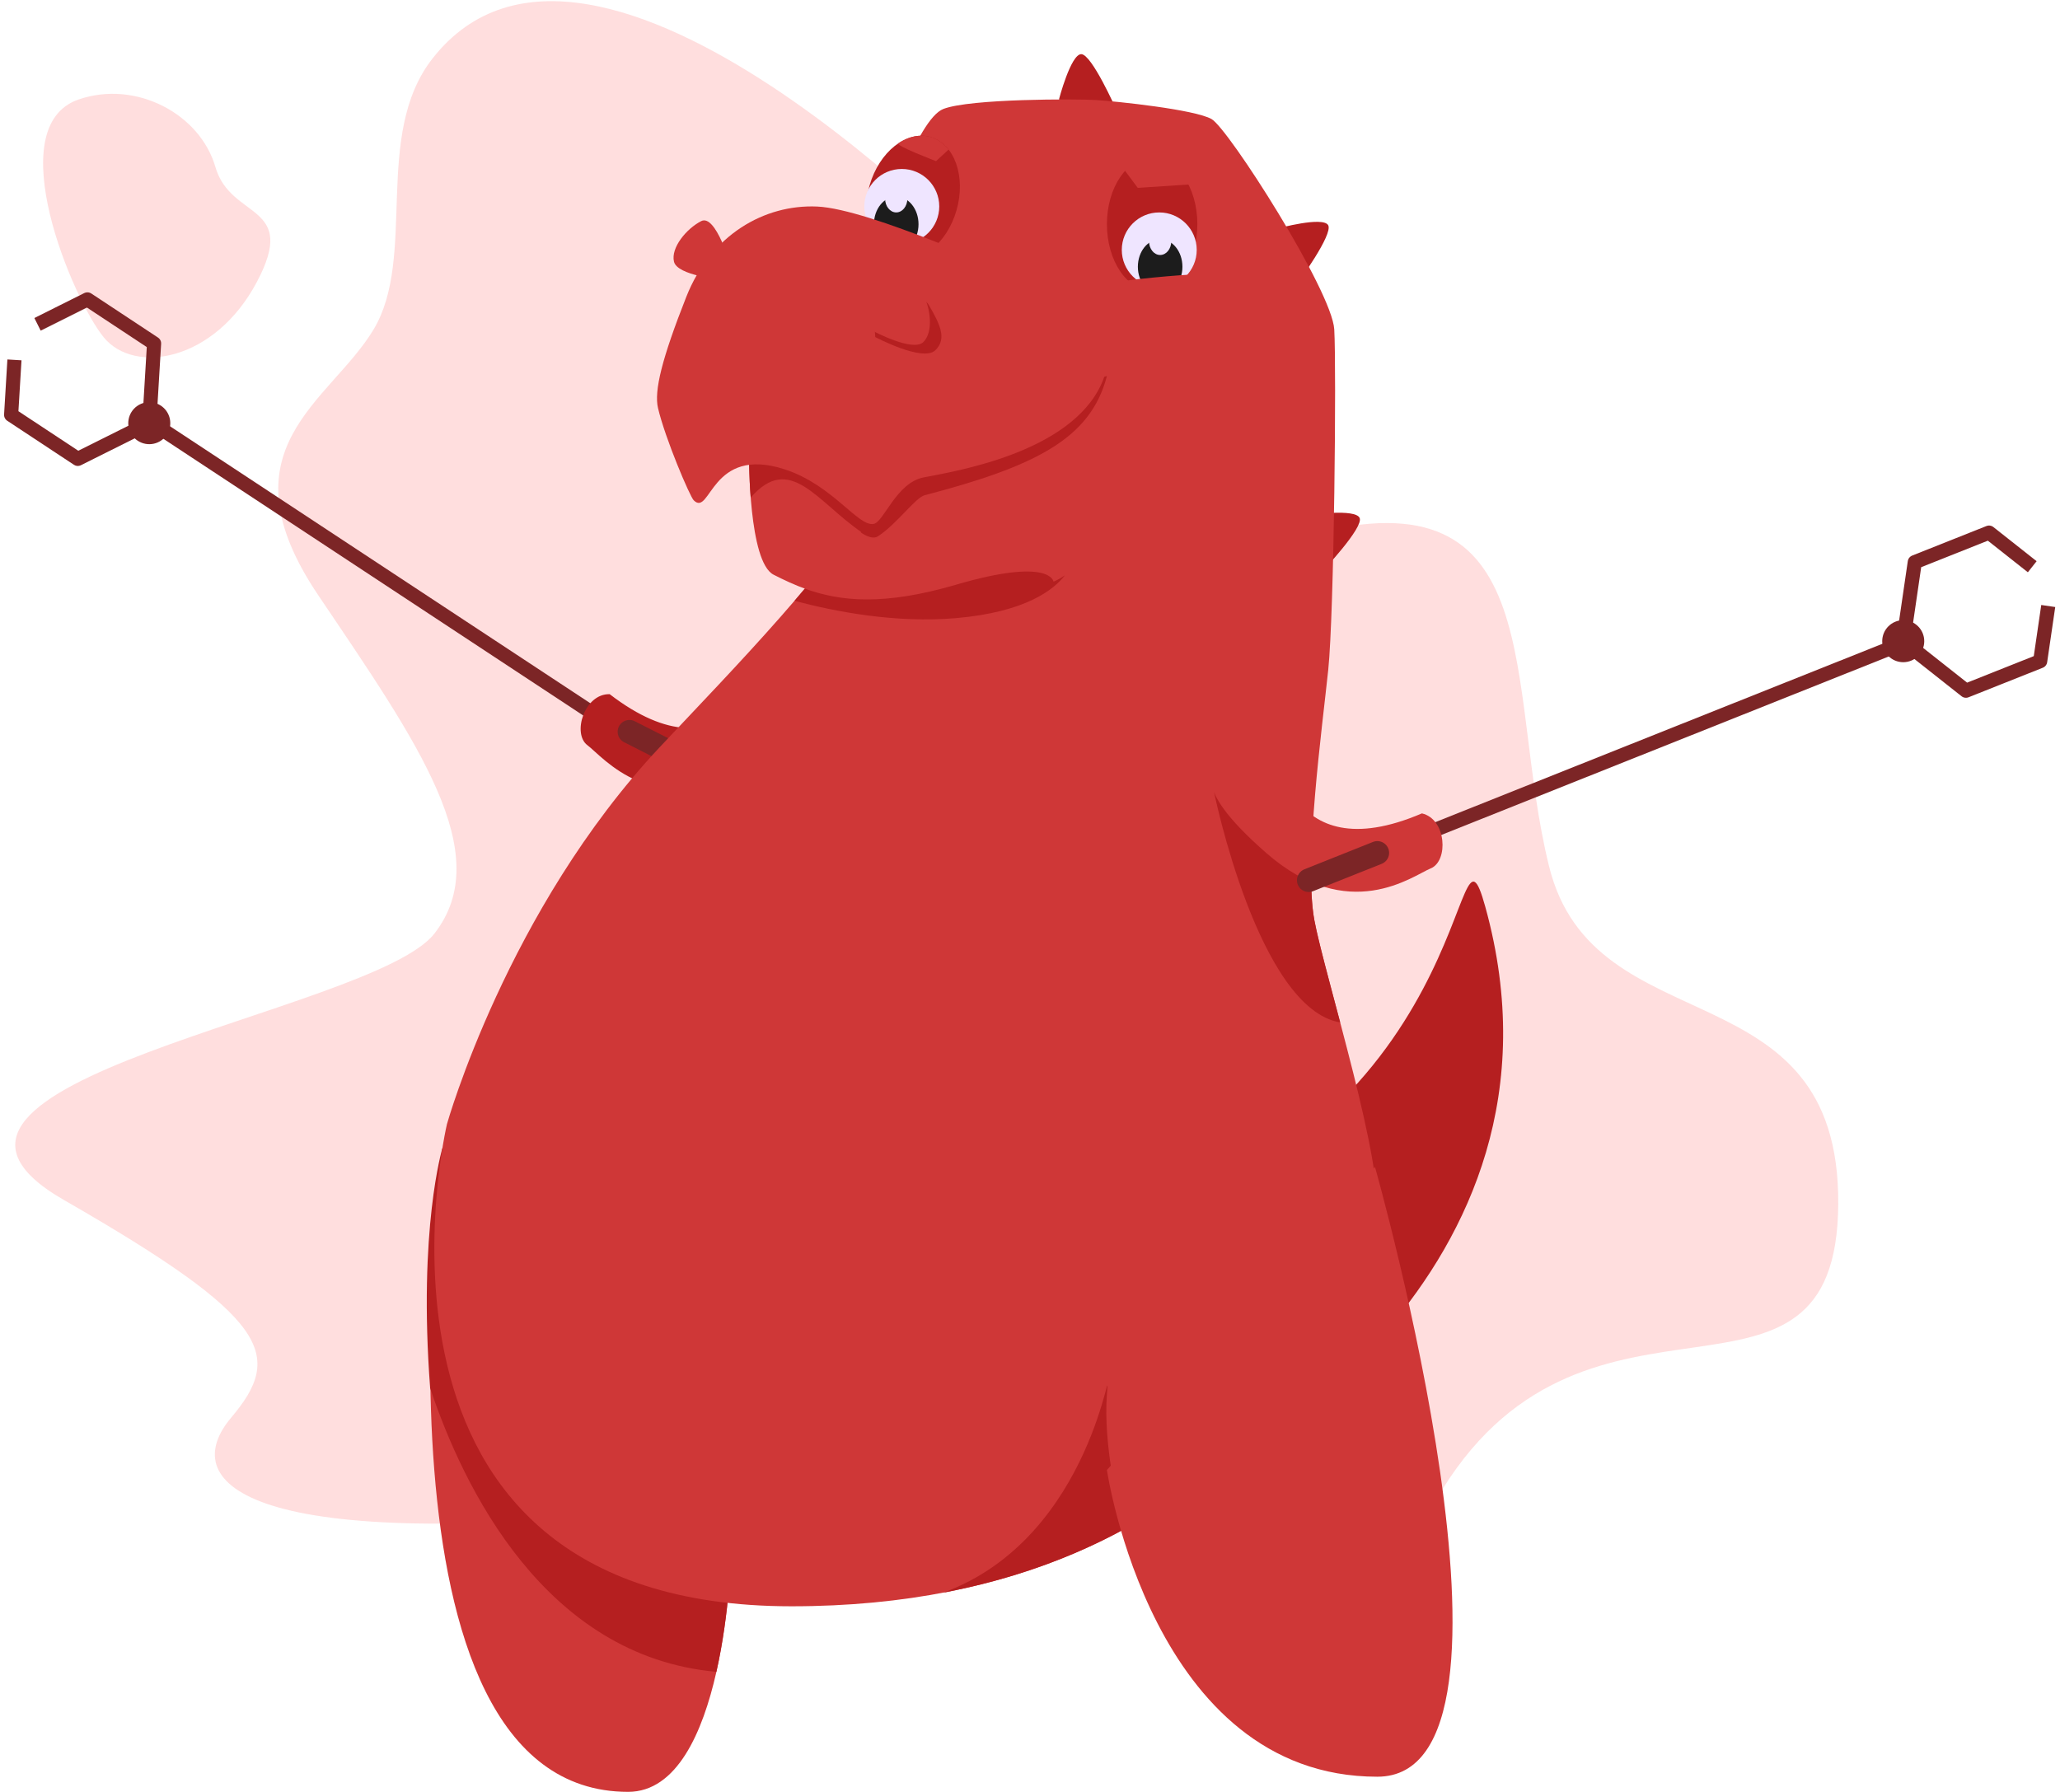 <svg width="385px" height="335px" viewBox="0 0 385 335" version="1.1" xmlns="http://www.w3.org/2000/svg" xmlns:xlink="http://www.w3.org/1999/xlink">
    <!-- Generator: Sketch 48.2 (47327) - http://www.bohemiancoding.com/sketch -->
    <desc>Created with Sketch.</desc>
    <defs></defs>
    <g id="All" stroke="none" stroke-width="1" fill="none" fill-rule="evenodd">
        <g id="Home" transform="translate(-877, -2211)">
            <g id="Group-9" transform="translate(879, 2211)">
                <g id="Page-1">
                    <path d="M12.696,18.591 C-2.102,23.67 11.639,56.035 17.393,63.056 C23.147,70.075 38.116,67.541 45.99,52.733 C53.863,37.926 41.132,41.161 38.261,31.226 C35.39,21.288 23.424,14.909 12.696,18.591 Z" id="Fill-1" fill="#FFDEDE"></path>
                    <path d="M182.701,50.041 C182.701,50.041 108.959,-27.594 78.815,10.961 C67.632,25.262 75.991,47.993 67.813,61.598 C59.635,75.202 38.96,83.798 57.507,111.3 C76.053,138.802 90.822,159.599 79.177,174.511 C67.532,189.423 -28.699,202.111 9.953,224.3 C48.604,246.489 51.065,253.3 41.203,264.979 C31.341,276.657 42.328,290.389 120.321,282.431 C198.315,274.474 256.491,296.162 267.6,278.329 C295.257,233.928 341.257,269.804 341.556,225.077 C341.857,180.349 295.917,195.834 287.521,161.972 C279.122,128.111 288.073,87.85 242.591,99.972 C197.109,112.092 182.701,50.041 182.701,50.041 Z" id="Fill-2" fill="#FFDEDE"></path>
                    <path d="M195.911,18.591 C195.911,18.591 198.118,10.123 200.079,10.123 C202.04,10.123 206.591,20.421 206.591,20.421 L195.911,18.591 Z" id="Fill-3" fill="#B51F20"></path>
                    <path d="M236.805,42.701 C236.805,42.701 245.248,40.391 246.225,42.089 C247.203,43.79 240.547,52.87 240.547,52.87 L236.805,42.701 Z" id="Fill-4" fill="#B51F20"></path>
                    <path d="M242.687,96.246 C242.687,96.246 251.35,95.012 252.109,96.82 C252.866,98.628 245.122,106.804 245.122,106.804 L242.687,96.246 Z" id="Fill-5" fill="#B51F20"></path>
                    <polyline id="Stroke-6" stroke="#7C2526" stroke-width="2.64" stroke-linejoin="round" points="380.802 113.271 379.295 123.584 365.421 129.103 353.703 119.847"></polyline>
                    <path d="M353.703,115.919 C355.87,115.919 357.63,117.679 357.63,119.847 C357.63,122.015 355.87,123.775 353.703,123.775 C351.534,123.775 349.774,122.015 349.774,119.847 C349.774,117.679 351.534,115.919 353.703,115.919 Z" id="Fill-7" fill="#7C2526"></path>
                    <polyline id="Stroke-8" stroke="#7C2526" stroke-width="2.64" stroke-linejoin="round" points="353.703 119.847 355.861 105.071 369.735 99.552 377.813 105.931"></polyline>
                    <path d="M353.703,120.203 L260.624,157.336" id="Stroke-9" stroke="#7C2526" stroke-width="2.64" stroke-linecap="round" stroke-linejoin="round"></path>
                    <path d="M224.46,275.508 C224.46,275.508 294.85,238.989 275.587,169.475 C269.298,146.781 275.385,212.847 201.694,230.943 L224.46,275.508 Z" id="Fill-10" fill="#B51F20"></path>
                    <polyline id="Stroke-11" stroke="#7C2526" stroke-width="2.64" stroke-linejoin="round" points="5.014 60.621 14.337 55.962 26.797 64.193 25.899 79.098"></polyline>
                    <path d="M22.676,81.341 C21.437,79.564 21.875,77.114 23.654,75.873 C25.433,74.635 27.883,75.073 29.122,76.852 C30.362,78.632 29.923,81.082 28.144,82.32 C26.365,83.559 23.915,83.121 22.676,81.341 Z" id="Fill-12" fill="#7C2526"></path>
                    <polyline id="Stroke-13" stroke="#7C2526" stroke-width="2.64" stroke-linejoin="round" points="25.899 79.098 12.541 85.771 0.081 77.543 0.7 67.268"></polyline>
                    <path d="M26.192,78.893 L109.864,134.038" id="Stroke-14" stroke="#7C2526" stroke-width="2.64" stroke-linecap="round" stroke-linejoin="round"></path>
                    <path d="M80.68,214.612 C80.68,214.612 65.073,334.923 115.391,334.923 C133.666,334.923 134.646,290.202 134.646,290.202 L80.68,214.612 Z" id="Fill-15" fill="#CF3737"></path>
                    <path d="M78.392,259.456 C76.134,229.645 80.68,214.612 80.68,214.612 L134.646,290.202 C134.646,290.202 134.402,301.331 131.889,312.486 C99.838,309.609 84.578,277.977 78.392,259.456 Z" id="Fill-16" fill="#B51F20"></path>
                    <path d="M141.596,123.764 C141.596,123.764 134.254,146.91 111.943,129.75 C107.212,129.638 104.899,137.151 107.794,139.298 C110.689,141.445 119.973,153.398 138.315,144.121 C156.657,134.843 150.623,131.115 150.623,131.115 L141.596,123.764 Z" id="Fill-17" fill="#B51F20"></path>
                    <path d="M115.635,136.768 L127.946,143.021" id="Stroke-18" stroke="#7C2526" stroke-width="4.4" stroke-linecap="round" stroke-linejoin="round"></path>
                    <path d="M163.073,42.21 C163.073,42.21 169.304,22.282 174.331,20.355 C179.358,18.43 199.157,18.468 202.925,18.703 C206.692,18.939 221.266,20.461 224.431,22.253 C227.597,24.046 246.942,54.368 247.364,61.563 C247.784,68.757 247.351,114.525 246.236,125.239 C245.12,135.955 241.64,161.322 243.646,172.007 C245.653,182.691 257.08,218.428 255.208,227.975 C253.339,237.521 231.633,300.238 145.922,300.238 C60.211,300.238 81.53,210.126 81.53,210.126 C81.53,210.126 92.772,170.054 121.268,139.691 C149.764,109.327 191.601,68.533 163.073,42.21 Z" id="Fill-19" fill="#CF3737"></path>
                    <path d="M137.997,85.4 C137.997,85.4 137.896,105.027 142.576,107.418 C150.539,111.489 159.018,114.463 176.703,109.283 C194.388,104.105 194.891,108.711 194.891,108.711 C194.891,108.711 210.465,103.582 204.877,70.286 L137.997,85.4 Z" id="Fill-20" fill="#CF3737"></path>
                    <path d="M165.168,81.227 L159.081,99.521 C150.664,93.791 145.652,84.544 138.302,93.008 C137.979,88.835 137.997,85.4 137.997,85.4 L165.168,81.227 Z" id="Fill-21" fill="#B51F20"></path>
                    <path d="M158.898,99.521 C158.898,99.521 160.863,101.046 162.11,100.227 C165.682,97.876 169.071,93.019 170.817,92.564 C181.057,89.887 188.658,87.285 194.118,84.001 C199.929,80.506 203.315,76.238 204.877,70.286 L161.304,82.021 L158.898,99.521 Z" id="Fill-22" fill="#B51F20"></path>
                    <path d="M171.916,25.608 C176.398,26.897 178.571,33.036 176.766,39.307 C174.961,45.578 169.857,49.621 165.375,48.332 C160.893,47.041 158.72,40.904 160.525,34.633 C162.33,28.362 167.434,24.317 171.916,25.608 Z" id="Fill-23" fill="#B51F20"></path>
                    <path d="M166.537,31.582 C170.402,31.582 173.54,34.719 173.54,38.583 C173.54,42.448 170.402,45.585 166.537,45.585 C162.673,45.585 159.535,42.448 159.535,38.583 C159.535,34.719 162.673,31.582 166.537,31.582 Z" id="Fill-24" fill="#EFE5FF"></path>
                    <path d="M165.499,36.749 C167.798,36.749 169.664,39.061 169.664,41.907 C169.664,44.751 167.798,47.063 165.499,47.063 C163.2,47.063 161.333,44.751 161.333,41.907 C161.333,39.061 163.2,36.749 165.499,36.749 Z" id="Fill-25" fill="#1C1C1C"></path>
                    <path d="M165.499,34.549 C166.648,34.549 167.581,35.704 167.581,37.127 C167.581,38.55 166.648,39.707 165.499,39.707 C164.349,39.707 163.416,38.55 163.416,37.127 C163.416,35.704 164.349,34.549 165.499,34.549 Z" id="Fill-26" fill="#EFE5FF"></path>
                    <path d="M187.214,51.326 C187.214,51.326 160.666,39.058 150.744,38.607 C140.823,38.157 130.821,43.942 126.265,55.481 C121.709,67.02 120.216,73.049 120.979,76.285 C122.33,82.008 126.939,92.81 127.652,93.516 C130.854,96.681 130.767,83.22 144.641,87.722 C153.671,90.655 158.392,98.54 161.304,97.92 C163.207,97.513 165.526,90.237 170.594,89.242 C176.381,88.105 198.161,84.674 203.931,71.586 C209.702,58.499 187.214,51.326 187.214,51.326 Z" id="Fill-27" fill="#CF3737"></path>
                    <path d="M134.646,49.922 C134.646,49.922 131.8,39.914 129.046,41.331 C126.292,42.745 123.348,46.291 123.961,48.904 C124.575,51.519 132.845,52.26 132.845,52.26 L134.646,49.922 Z" id="Fill-28" fill="#CF3737"></path>
                    <path d="M161.304,59.444 C161.304,59.444 169.734,53.745 171.589,57.001 C173.444,60.254 175.151,63.23 172.802,65.473 C170.453,67.717 161.584,63.003 161.584,63.003 L161.304,59.444 Z" id="Fill-29" fill="#B51F20"></path>
                    <path d="M161.037,58.974 C161.037,58.974 168.887,52.146 170.421,54.836 C171.955,57.526 172.484,62.104 170.542,63.958 C168.6,65.814 161.268,61.917 161.268,61.917 L161.037,58.974 Z" id="Fill-30" fill="#CF3737"></path>
                    <path d="M174.268,297.695 C202.73,287.272 205.658,250.767 204.877,260.639 C204.151,269.833 206.999,281.975 208.001,285.881 C198.594,291.006 187.445,295.192 174.268,297.695 Z" id="Fill-31" fill="#B51F20"></path>
                    <path d="M243.101,159.501 C242.94,164.443 243.055,168.861 243.646,172.007 C244.375,175.888 246.348,183.074 248.473,191.11 C233.149,188.516 224.913,148.117 224.913,148.117 L243.101,159.501 Z" id="Fill-32" fill="#B51F20"></path>
                    <path d="M213.327,29.459 C217.991,29.459 221.779,35.035 221.779,41.905 C221.779,48.774 217.991,54.35 213.327,54.35 C208.663,54.35 204.877,48.774 204.877,41.905 C204.877,35.035 208.663,29.459 213.327,29.459 Z" id="Fill-33" fill="#B51F20"></path>
                    <path d="M214.658,39.707 C218.521,39.707 221.66,42.844 221.66,46.709 C221.66,50.573 218.521,53.71 214.658,53.71 C210.793,53.71 207.655,50.573 207.655,46.709 C207.655,42.844 210.793,39.707 214.658,39.707 Z" id="Fill-34" fill="#EFE5FF"></path>
                    <path d="M214.825,44.705 C217.124,44.705 218.989,47.014 218.989,49.861 C218.989,52.707 217.124,55.019 214.825,55.019 C212.526,55.019 210.659,52.707 210.659,49.861 C210.659,47.014 212.526,44.705 214.825,44.705 Z" id="Fill-35" fill="#1C1C1C"></path>
                    <path d="M214.825,42.505 C215.973,42.505 216.908,43.66 216.908,45.083 C216.908,46.506 215.973,47.661 214.825,47.661 C213.675,47.661 212.742,46.506 212.742,45.083 C212.742,43.66 213.675,42.505 214.825,42.505 Z" id="Fill-36" fill="#EFE5FF"></path>
                    <path d="M254.975,218.123 C254.975,218.123 287.29,332.093 255.415,332.093 C213.259,332.093 204.877,274.768 204.877,274.768 L254.975,218.123 Z" id="Fill-37" fill="#CF3737"></path>
                    <path d="M225.949,51.128 L225.912,61.609 L213.327,62.442 L206.075,52.729 C212.26,51.944 219.885,51.163 225.949,51.128 Z" id="Fill-38" fill="#CF3737"></path>
                    <path d="M223.266,23.802 L223.228,34.283 L210.643,35.117 L203.39,25.403 C209.576,24.618 217.201,23.837 223.266,23.802 Z" id="Fill-39" fill="#CF3737"></path>
                    <path d="M172.939,30.119 C172.939,30.119 165.264,27.209 165.911,26.778 C167.806,25.515 169.922,25.034 171.916,25.608 C173.263,25.995 174.402,26.822 175.287,27.957 L172.939,30.119 Z" id="Fill-40" fill="#CF3737"></path>
                    <path d="M148.42,110.026 C155.058,112.439 163.196,113.24 176.703,109.283 C194.388,104.105 194.891,108.711 194.891,108.711 C194.891,108.711 195.766,108.423 197.024,107.53 C194.992,110.189 189.752,114.397 176.711,115.534 C165.422,116.519 154.051,114.322 146.486,112.301 C147.136,111.544 147.78,110.785 148.42,110.026 Z" id="Fill-41" fill="#B51F20"></path>
                    <path d="M236.504,138.88 C236.504,138.88 237.874,163.123 263.746,152.034 C268.356,153.098 268.733,160.95 265.396,162.312 C262.058,163.674 250.101,172.951 234.632,159.414 C219.165,145.877 225.936,143.762 225.936,143.762 L236.504,138.88 Z" id="Fill-42" fill="#CF3737"></path>
                    <path d="M255.415,159.414 L242.591,164.531" id="Stroke-43" stroke="#7C2526" stroke-width="4.4" stroke-linecap="round" stroke-linejoin="round"></path>
                </g>
            </g>
        </g>
    </g>
</svg>
